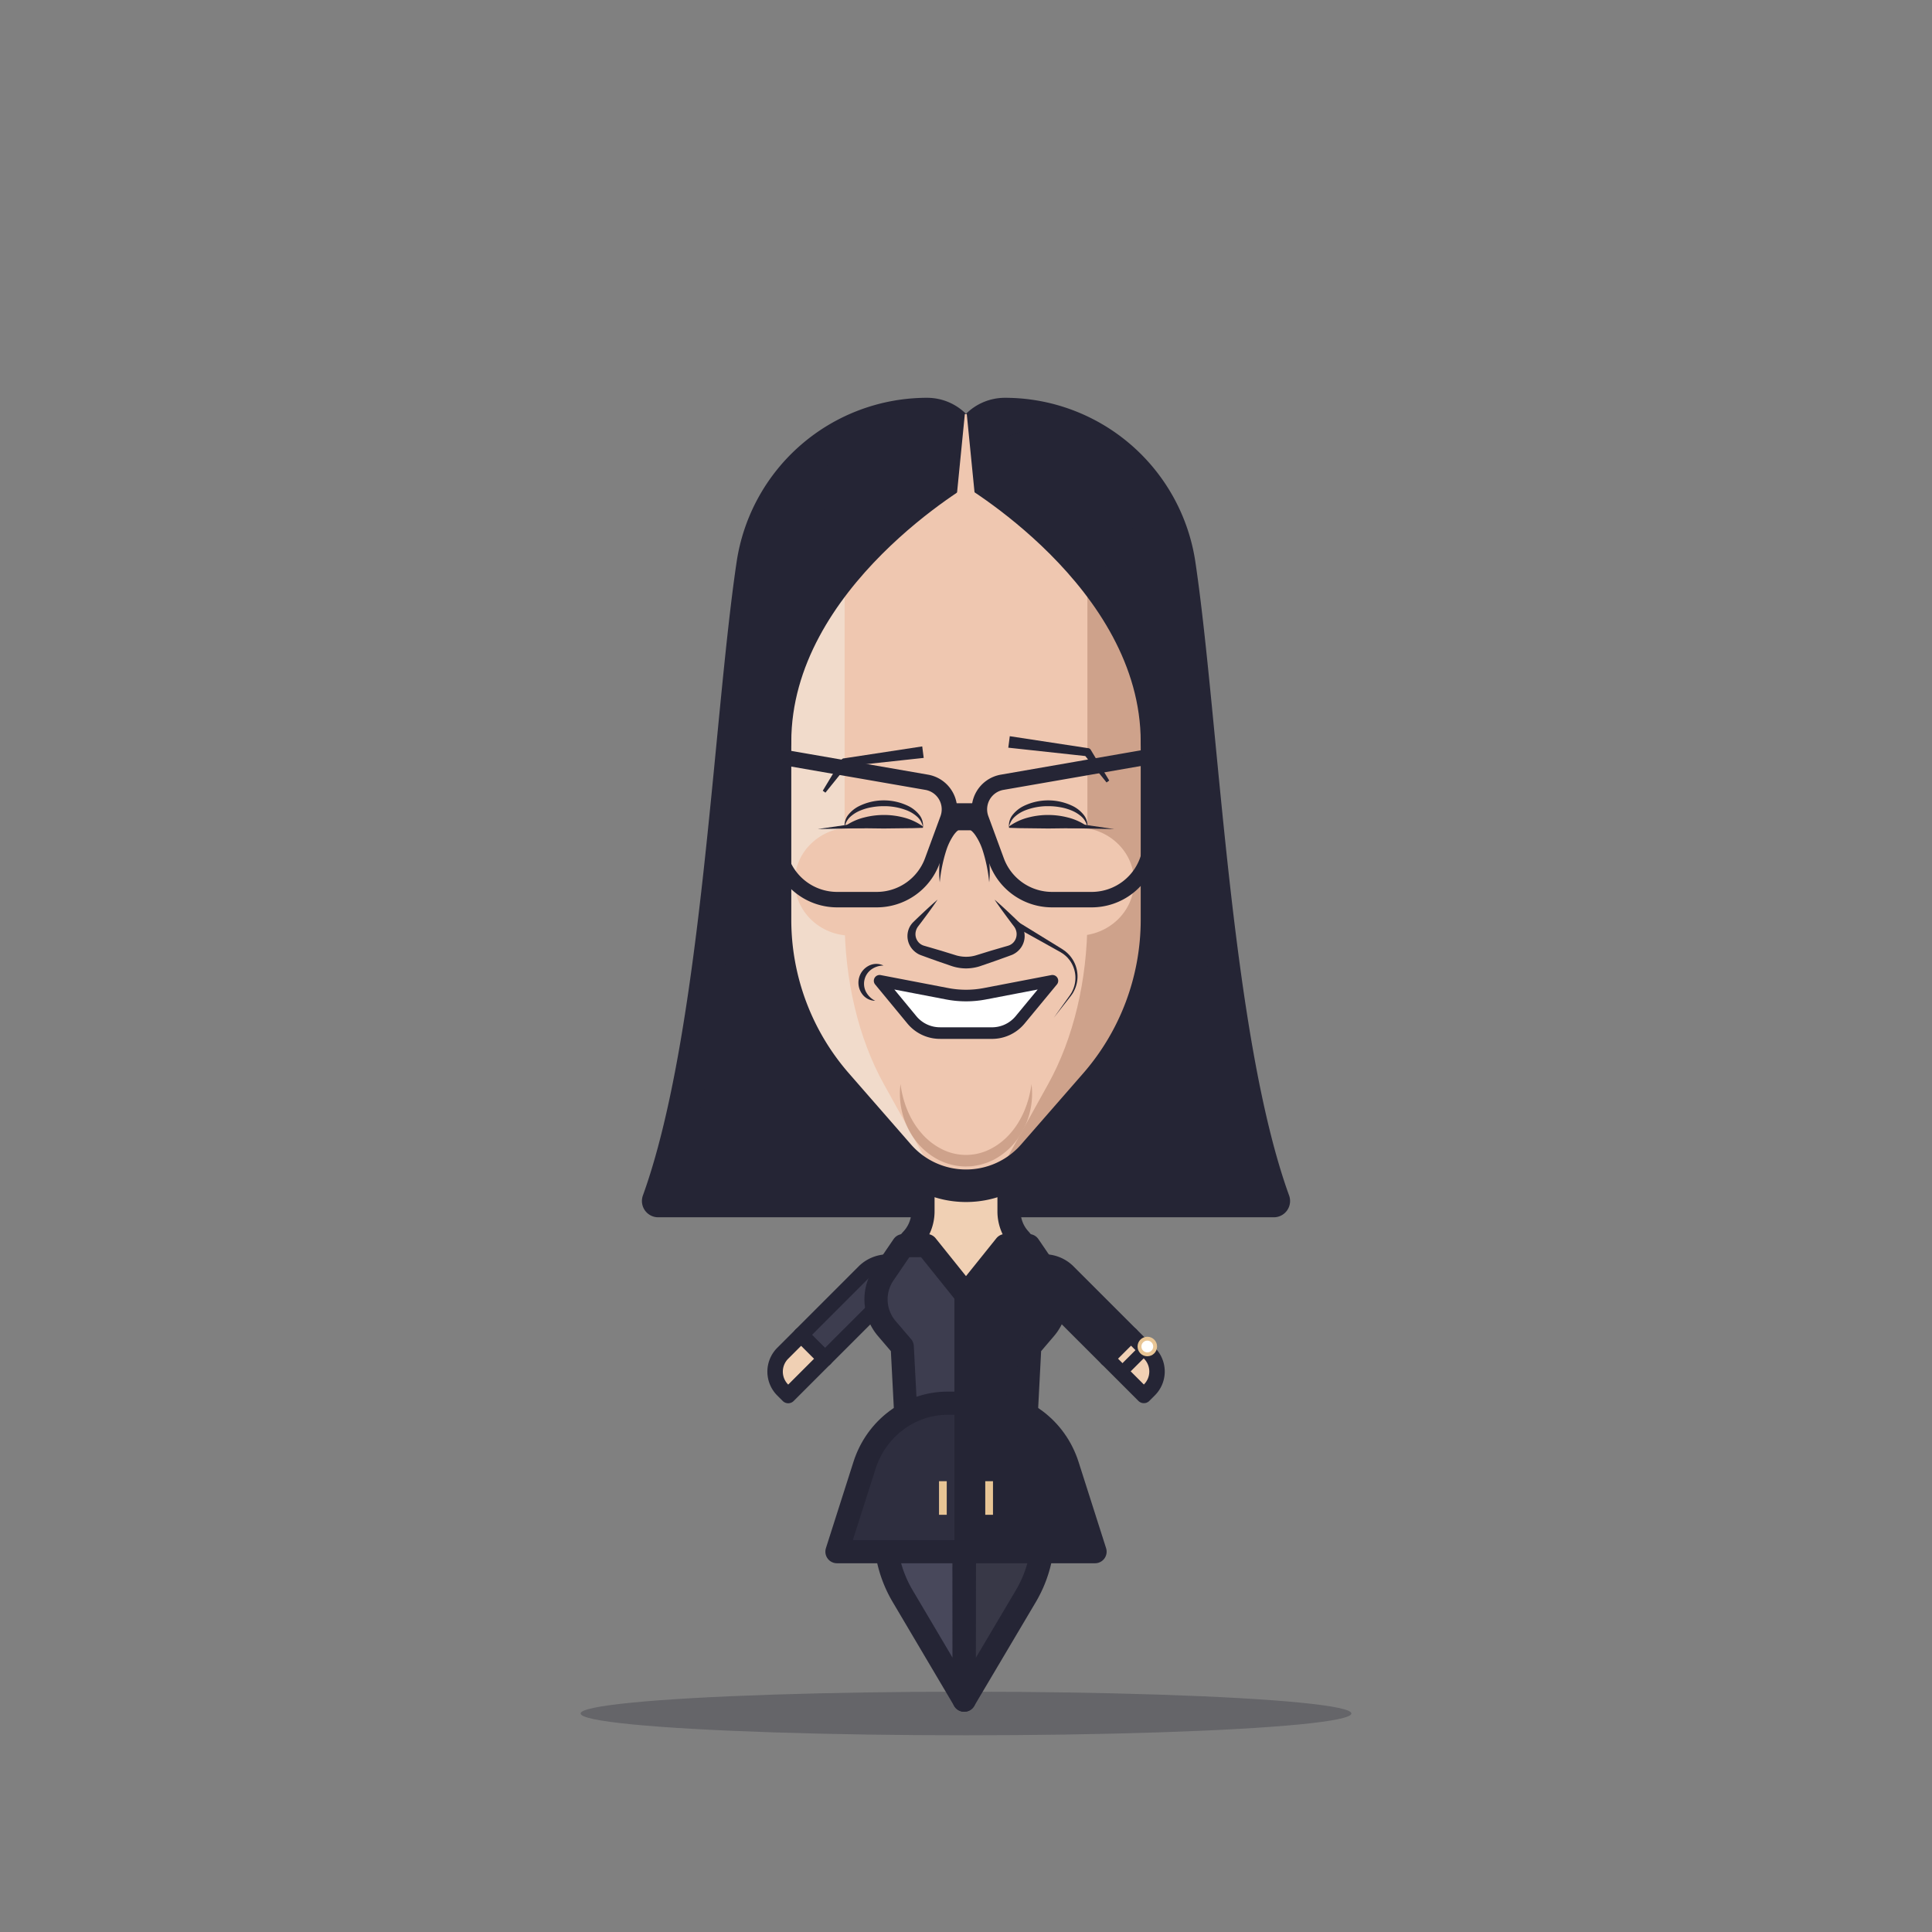 <svg xmlns="http://www.w3.org/2000/svg" viewBox="0 0 1000 1000"><rect x="0" y="0" width="1000" height="1000" fill="#808080" stroke="none"/><defs><style>.cls-1,.cls-17{fill:#3d3d4f}.cls-1,.cls-11,.cls-12,.cls-13,.cls-14,.cls-15,.cls-17,.cls-18,.cls-19,.cls-2,.cls-20,.cls-21,.cls-3,.cls-4,.cls-8{stroke:#252535}.cls-1,.cls-11,.cls-12,.cls-13,.cls-14,.cls-15,.cls-16,.cls-17,.cls-18,.cls-19,.cls-2,.cls-20,.cls-21,.cls-22,.cls-3,.cls-4,.cls-8{stroke-linejoin:round}.cls-1,.cls-11,.cls-14,.cls-2{stroke-width:8px}.cls-2,.cls-4{fill:#f0d0b4}.cls-10,.cls-14,.cls-18,.cls-3,.cls-9{fill:#252535}.cls-3,.cls-8{stroke-width:16.84px}.cls-17,.cls-18,.cls-19,.cls-20,.cls-21,.cls-4{stroke-width:12px}.cls-5{fill:#cea28b}.cls-6{fill:#f1dbcb}.cls-7{fill:#efc7b0}.cls-11,.cls-12,.cls-15,.cls-22,.cls-8{fill:none}.cls-9{opacity:.3}.cls-12{stroke-width:14px}.cls-13,.cls-16{fill:#fff}.cls-13,.cls-15{stroke-width:6px}.cls-16,.cls-22{stroke:#e8c595}.cls-16{stroke-width:2px}.cls-19{fill:#48485b}.cls-20{fill:#383847}.cls-21{fill:#2e2e3f}.cls-22{stroke-width:4px}</style></defs><title>sos_hayat-dehar</title><g id="sos2_Hayat_Dehar" data-name="sos2_Hayat Dehar"><path d="M434.52,642.84H452a0,0,0,0,1,0,0V688.9a17.51,17.51,0,0,1-17.51,17.51h0a0,0,0,0,1,0,0V642.84A0,0,0,0,1,434.52,642.84Z" class="cls-1" transform="translate(279.69 1465.1) rotate(-135)"/><path d="M402.53,693.16h4.07A13.45,13.45,0,0,1,420,706.61v13.46a0,0,0,0,1,0,0H402.53a0,0,0,0,1,0,0v-26.9A0,0,0,0,1,402.53,693.16Z" class="cls-2" transform="translate(202.47 1497.09) rotate(-135)"/><path d="M659.32,621.64H500V234.45a20.13,20.13,0,0,1,20.13-20.13h0a91.26,91.26,0,0,1,90.28,77.86C622.64,374.55,628.61,536.85,659.32,621.64Z" class="cls-3"/><path d="M340.68,621.64H500V234.45a20.13,20.13,0,0,0-20.13-20.13h0a91.26,91.26,0,0,0-90.28,77.86C377.36,374.55,371.39,536.85,340.68,621.64Z" class="cls-3"/><path d="M471.55,665.51a17.84,17.84,0,0,1,.45-24A21.24,21.24,0,0,0,477.73,627v-41.5h44.54V627a21.23,21.23,0,0,0,5.44,14.22,18,18,0,0,1,.22,24.23L499.18,697Z" class="cls-4"/><path d="M598.85,310V476A129.4,129.4,0,0,1,567,561.09l-32.13,36.82a46.2,46.2,0,0,1-69.64,0l-32.13-36.82A129.4,129.4,0,0,1,401.15,476V310a67.9,67.9,0,0,1,67.91-67.91h61.88A67.9,67.9,0,0,1,598.85,310Z" class="cls-5"/><path d="M500,242.1V613.74a46.16,46.16,0,0,1-34.82-15.83l-32.13-36.82A129.4,129.4,0,0,1,401.15,476V310a67.9,67.9,0,0,1,67.91-67.91Z" class="cls-6"/><path d="M562.83,310V476c0,31.28-7.21,61.51-20.28,85.08l-20.42,36.82C516.55,608,508.48,613.74,500,613.74h0c-8.48,0-16.55-5.77-22.13-15.83l-20.42-36.82c-13.07-23.57-20.28-53.8-20.28-85.08V310c0-37.51,19.33-67.91,43.16-67.91h39.34C543.5,242.1,562.83,272.5,562.83,310Z" class="cls-7"/><ellipse cx="557.66" cy="456.32" class="cls-7" rx="29.33" ry="28"/><ellipse cx="440.7" cy="456.32" class="cls-7" rx="29.33" ry="28"/><path d="M598.85,310V476A129.4,129.4,0,0,1,567,561.09l-32.13,36.82A46.19,46.19,0,0,1,500,613.74h0a46.19,46.19,0,0,1-34.82-15.83l-32.13-36.82A129.4,129.4,0,0,1,401.15,476V310a67.9,67.9,0,0,1,67.91-67.91h61.88A67.9,67.9,0,0,1,598.85,310Z" class="cls-8"/><ellipse cx="500" cy="886.9" class="cls-9" rx="199.48" ry="11.28"/><path d="M514.78,465.65c3.66,3.12,7.12,6.42,10.59,9.71l1.28,1.25.65.62c.21.2.48.5.71.76a10.11,10.11,0,0,1,2,3.85,10.39,10.39,0,0,1-1.51,8.59,10.76,10.76,0,0,1-3.35,3.12,10.09,10.09,0,0,1-1,.54l-.54.22-.48.18-1.68.62-6.73,2.41-6.75,2.33c-.53.19-1.22.42-1.87.59s-1.32.32-2,.44a24.25,24.25,0,0,1-4.07.37,23.25,23.25,0,0,1-4.07-.37c-.67-.12-1.33-.26-2-.44s-1.34-.4-1.87-.58l-6.76-2.33c-2.24-.8-4.49-1.59-6.73-2.42l-1.67-.61-.48-.18-.54-.22c-.35-.18-.71-.33-1-.54a10.87,10.87,0,0,1-3.35-3.12,10.41,10.41,0,0,1-1.51-8.6,10,10,0,0,1,2-3.85,8.9,8.9,0,0,1,.71-.76l.64-.63,1.29-1.25c3.47-3.28,6.93-6.58,10.59-9.7-2.66,4-5.53,7.83-8.39,11.66l-1.09,1.43-.54.71a5.63,5.63,0,0,0-.42.61,6.79,6.79,0,0,0-.94,2.61,6.35,6.35,0,0,0,1.44,4.94,5.82,5.82,0,0,0,2,1.53c.18.1.38.16.57.25l.66.2,1.72.5c2.29.65,4.57,1.35,6.85,2l6.83,2.11c.61.19,1,.33,1.55.46a14.76,14.76,0,0,0,1.5.31,18.16,18.16,0,0,0,3,.25,17.16,17.16,0,0,0,3-.24c.51-.09,1-.19,1.5-.32s.94-.27,1.55-.46l6.83-2.11,6.85-2,1.72-.49.66-.21c.19-.08.39-.14.58-.24a6,6,0,0,0,2-1.53,6.39,6.39,0,0,0,1.44-4.95,6.79,6.79,0,0,0-.94-2.61c-.13-.21-.24-.37-.42-.62l-.55-.71-1.08-1.42C520.32,473.47,517.45,469.65,514.78,465.65Z" class="cls-10"/><path d="M512,456.68a77.9,77.9,0,0,0-3.46-16.81,30.57,30.57,0,0,0-3.62-7.44c-1.48-2.2-3.57-4-5.71-4s-4.23,1.79-5.72,4a30.72,30.72,0,0,0-3.61,7.44,77.9,77.9,0,0,0-3.46,16.81,48.78,48.78,0,0,1,1.22-17.49,29.16,29.16,0,0,1,3.49-8.34,14.17,14.17,0,0,1,3.19-3.58,7.44,7.44,0,0,1,9.77,0,14.17,14.17,0,0,1,3.19,3.58,29.28,29.28,0,0,1,3.49,8.34A49.24,49.24,0,0,1,512,456.68Z" class="cls-10"/><path d="M522.27,427.78a29.56,29.56,0,0,1,10.14-4.68,40,40,0,0,1,10.14-1.27,41,41,0,0,1,10.14,1.29,29.87,29.87,0,0,1,10.14,4.66v.7l-5.07.17-5.07.06-10.14.12-10.14-.12-5.07-.06-5.07-.17Z" class="cls-10"/><path d="M562.83,428.13a9.58,9.58,0,0,0-3-5.39,17.75,17.75,0,0,0-5.19-3.23,26.86,26.86,0,0,0-5.93-1.7,34.44,34.44,0,0,0-6.17-.54,32.16,32.16,0,0,0-12.1,2.24,17.88,17.88,0,0,0-5.19,3.23,9.67,9.67,0,0,0-3,5.39,8.9,8.9,0,0,1,1.89-6.36,16.55,16.55,0,0,1,5.27-4.36,29,29,0,0,1,26.24,0,16.66,16.66,0,0,1,5.27,4.36A8.9,8.9,0,0,1,562.83,428.13Z" class="cls-10"/><path d="M522.66,381.06l40.44,6.17.18,0a1.82,1.82,0,0,1,1.27.85L574.14,404l-1.39,1L561.1,390.52l1.45.89L521.89,387Z" class="cls-10"/><polygon points="552.81 425.64 576.75 429.13 552.56 428.63 552.81 425.64" class="cls-10"/><path d="M477.73,428.48l-5.07.17-5.07.06-10.14.12-10.14-.12-5.07-.06-5.07-.17v-.7a29.87,29.87,0,0,1,10.14-4.66,41,41,0,0,1,10.14-1.29,40,40,0,0,1,10.14,1.27,29.56,29.56,0,0,1,10.14,4.68Z" class="cls-10"/><path d="M437.17,428.13a8.9,8.9,0,0,1,1.89-6.36,16.66,16.66,0,0,1,5.27-4.36,29,29,0,0,1,26.24,0,16.55,16.55,0,0,1,5.27,4.36,8.9,8.9,0,0,1,1.89,6.36,9.67,9.67,0,0,0-3-5.39,17.88,17.88,0,0,0-5.19-3.23,32.16,32.16,0,0,0-12.1-2.24,34.44,34.44,0,0,0-6.17.54,26.86,26.86,0,0,0-5.93,1.7,17.75,17.75,0,0,0-5.19,3.23A9.58,9.58,0,0,0,437.17,428.13Z" class="cls-10"/><path d="M478.11,392.29l-40.66,4.4,1.45-.88-11.66,14.47-1.38-1,9.59-15.91a1.81,1.81,0,0,1,1.27-.86l.18,0,40.44-6.17Z" class="cls-10"/><polygon points="447.44 428.63 423.25 429.13 447.19 425.64 447.44 428.63" class="cls-10"/><path d="M565.07,465.65H544.55a30.63,30.63,0,0,1-28.75-20.09l-8-21.76a14.22,14.22,0,0,1,10.92-18.9l89.63-15.58-13.63,53.29A30.64,30.64,0,0,1,565.07,465.65Z" class="cls-11"/><path d="M433.28,465.65H453.8a30.64,30.64,0,0,0,28.76-20.09l8-21.76a14.22,14.22,0,0,0-10.92-18.9L390,389.32l13.62,53.29A30.64,30.64,0,0,0,433.28,465.65Z" class="cls-11"/><line x1="492.69" x2="507.31" y1="422.77" y2="422.77" class="cls-12"/><path d="M500,534.72H486.64A18.86,18.86,0,0,1,472.09,528l-16.8-20.35,35,6.72a51.67,51.67,0,0,0,19.44,0l35-6.72L527.91,528a18.86,18.86,0,0,1-14.55,6.73Z" class="cls-13"/><path d="M526.92,477.17l14.48,8.91,7.24,4.45c.6.37,1.2.73,1.82,1.18.3.21.62.41.91.64l.85.73a19.76,19.76,0,0,1,1.57,1.6,21.06,21.06,0,0,1,1.31,1.79,16.52,16.52,0,0,1,.65,16.75c-.18.32-.33.65-.53.95l-.62.89c-.41.61-.87,1.13-1.3,1.7l-2.62,3.34-5.24,6.69,4.94-6.91,2.47-3.46c.4-.58.85-1.14,1.21-1.74l.55-.87c.18-.3.32-.62.47-.93a15.39,15.39,0,0,0-1.22-15.57c-.38-.56-.84-1.06-1.27-1.58a17.27,17.27,0,0,0-1.47-1.37l-.79-.62c-.27-.2-.57-.36-.85-.54-.54-.37-1.17-.71-1.79-1.05L540.26,488l-14.85-8.26Z" class="cls-10"/><path d="M457.32,499.77a10.82,10.82,0,0,0-6.48,2.14,9.13,9.13,0,0,0-2.69,11.29A10.74,10.74,0,0,0,453,518a8.48,8.48,0,0,1-6.82-3.6,9.86,9.86,0,0,1,3.47-14.52A8.5,8.5,0,0,1,457.32,499.77Z" class="cls-10"/><path d="M466.09,561.14c1.28,9.61,4.9,18.61,10.9,25.44a34.34,34.34,0,0,0,10.45,8.19,27.67,27.67,0,0,0,25.12,0A34.46,34.46,0,0,0,523,586.58c6-6.84,9.61-15.83,10.9-25.44a40.26,40.26,0,0,1-7.2,28.37,35.45,35.45,0,0,1-11.5,10.29c-.29.16-.56.35-.86.49l-.9.41-1.81.8a14.79,14.79,0,0,1-1.87.66l-1.89.59c-1.28.33-2.6.51-3.91.76s-2.65.19-4,.27a31.61,31.61,0,0,1-15.2-4,35.48,35.48,0,0,1-11.5-10.3A40.28,40.28,0,0,1,466.09,561.14Z" class="cls-5"/><path d="M500,242.1s98.85,56,98.85,141.93V272.78l-57.17-44.59Z" class="cls-3"/><path d="M500,242.1s-98.85,56-98.85,141.93V272.78l57.17-44.59Z" class="cls-3"/><polygon points="500.4 214.32 505.41 264.85 494.39 264.85 499.4 214.32 500.4 214.32" class="cls-7"/><path d="M548,642.84h0a17.51,17.51,0,0,1,17.51,17.51v46.06a0,0,0,0,1,0,0H548a0,0,0,0,1,0,0V642.84A0,0,0,0,1,548,642.84Z" class="cls-14" transform="translate(-313.97 591.26) rotate(-45)"/><path d="M580,693.16h17.51a0,0,0,0,1,0,0v13.46A13.45,13.45,0,0,1,584,720.06H580a0,0,0,0,1,0,0v-26.9A0,0,0,0,1,580,693.16Z" class="cls-2" transform="translate(-327.22 623.24) rotate(-45)"/><line x1="580.26" x2="592.64" y1="710.54" y2="698.16" class="cls-15"/><circle cx="593.85" cy="696.95" r="4.05" class="cls-16"/><path d="M479.61,644.69,500,670.1v59H468.67L467,697l-8-9.36a23.26,23.26,0,0,1-1.52-28.22l10-14.68Z" class="cls-17"/><path d="M520.39,644.69,500,670.1v59h31.33L533,697l8-9.36a23.26,23.26,0,0,0,1.52-28.22l-10-14.68Z" class="cls-18"/><path d="M498.9,766.84H464.14a64,64,0,0,0,3.06,59.28L499.07,880Z" class="cls-19"/><path d="M499.25,766.84H534A64,64,0,0,1,531,826.12L499.07,880Z" class="cls-20"/><path d="M433.21,803.14H500V726.29h-9.46c-19.58,0-37,13-43.09,32.23Z" class="cls-21"/><path d="M566.79,803.14H500V726.29h9.46c19.58,0,36.95,13,43.09,32.23Z" class="cls-18"/><line x1="511.97" x2="511.97" y1="766.67" y2="784.04" class="cls-22"/><line x1="488.03" x2="488.03" y1="766.67" y2="784.04" class="cls-22"/></g></svg>